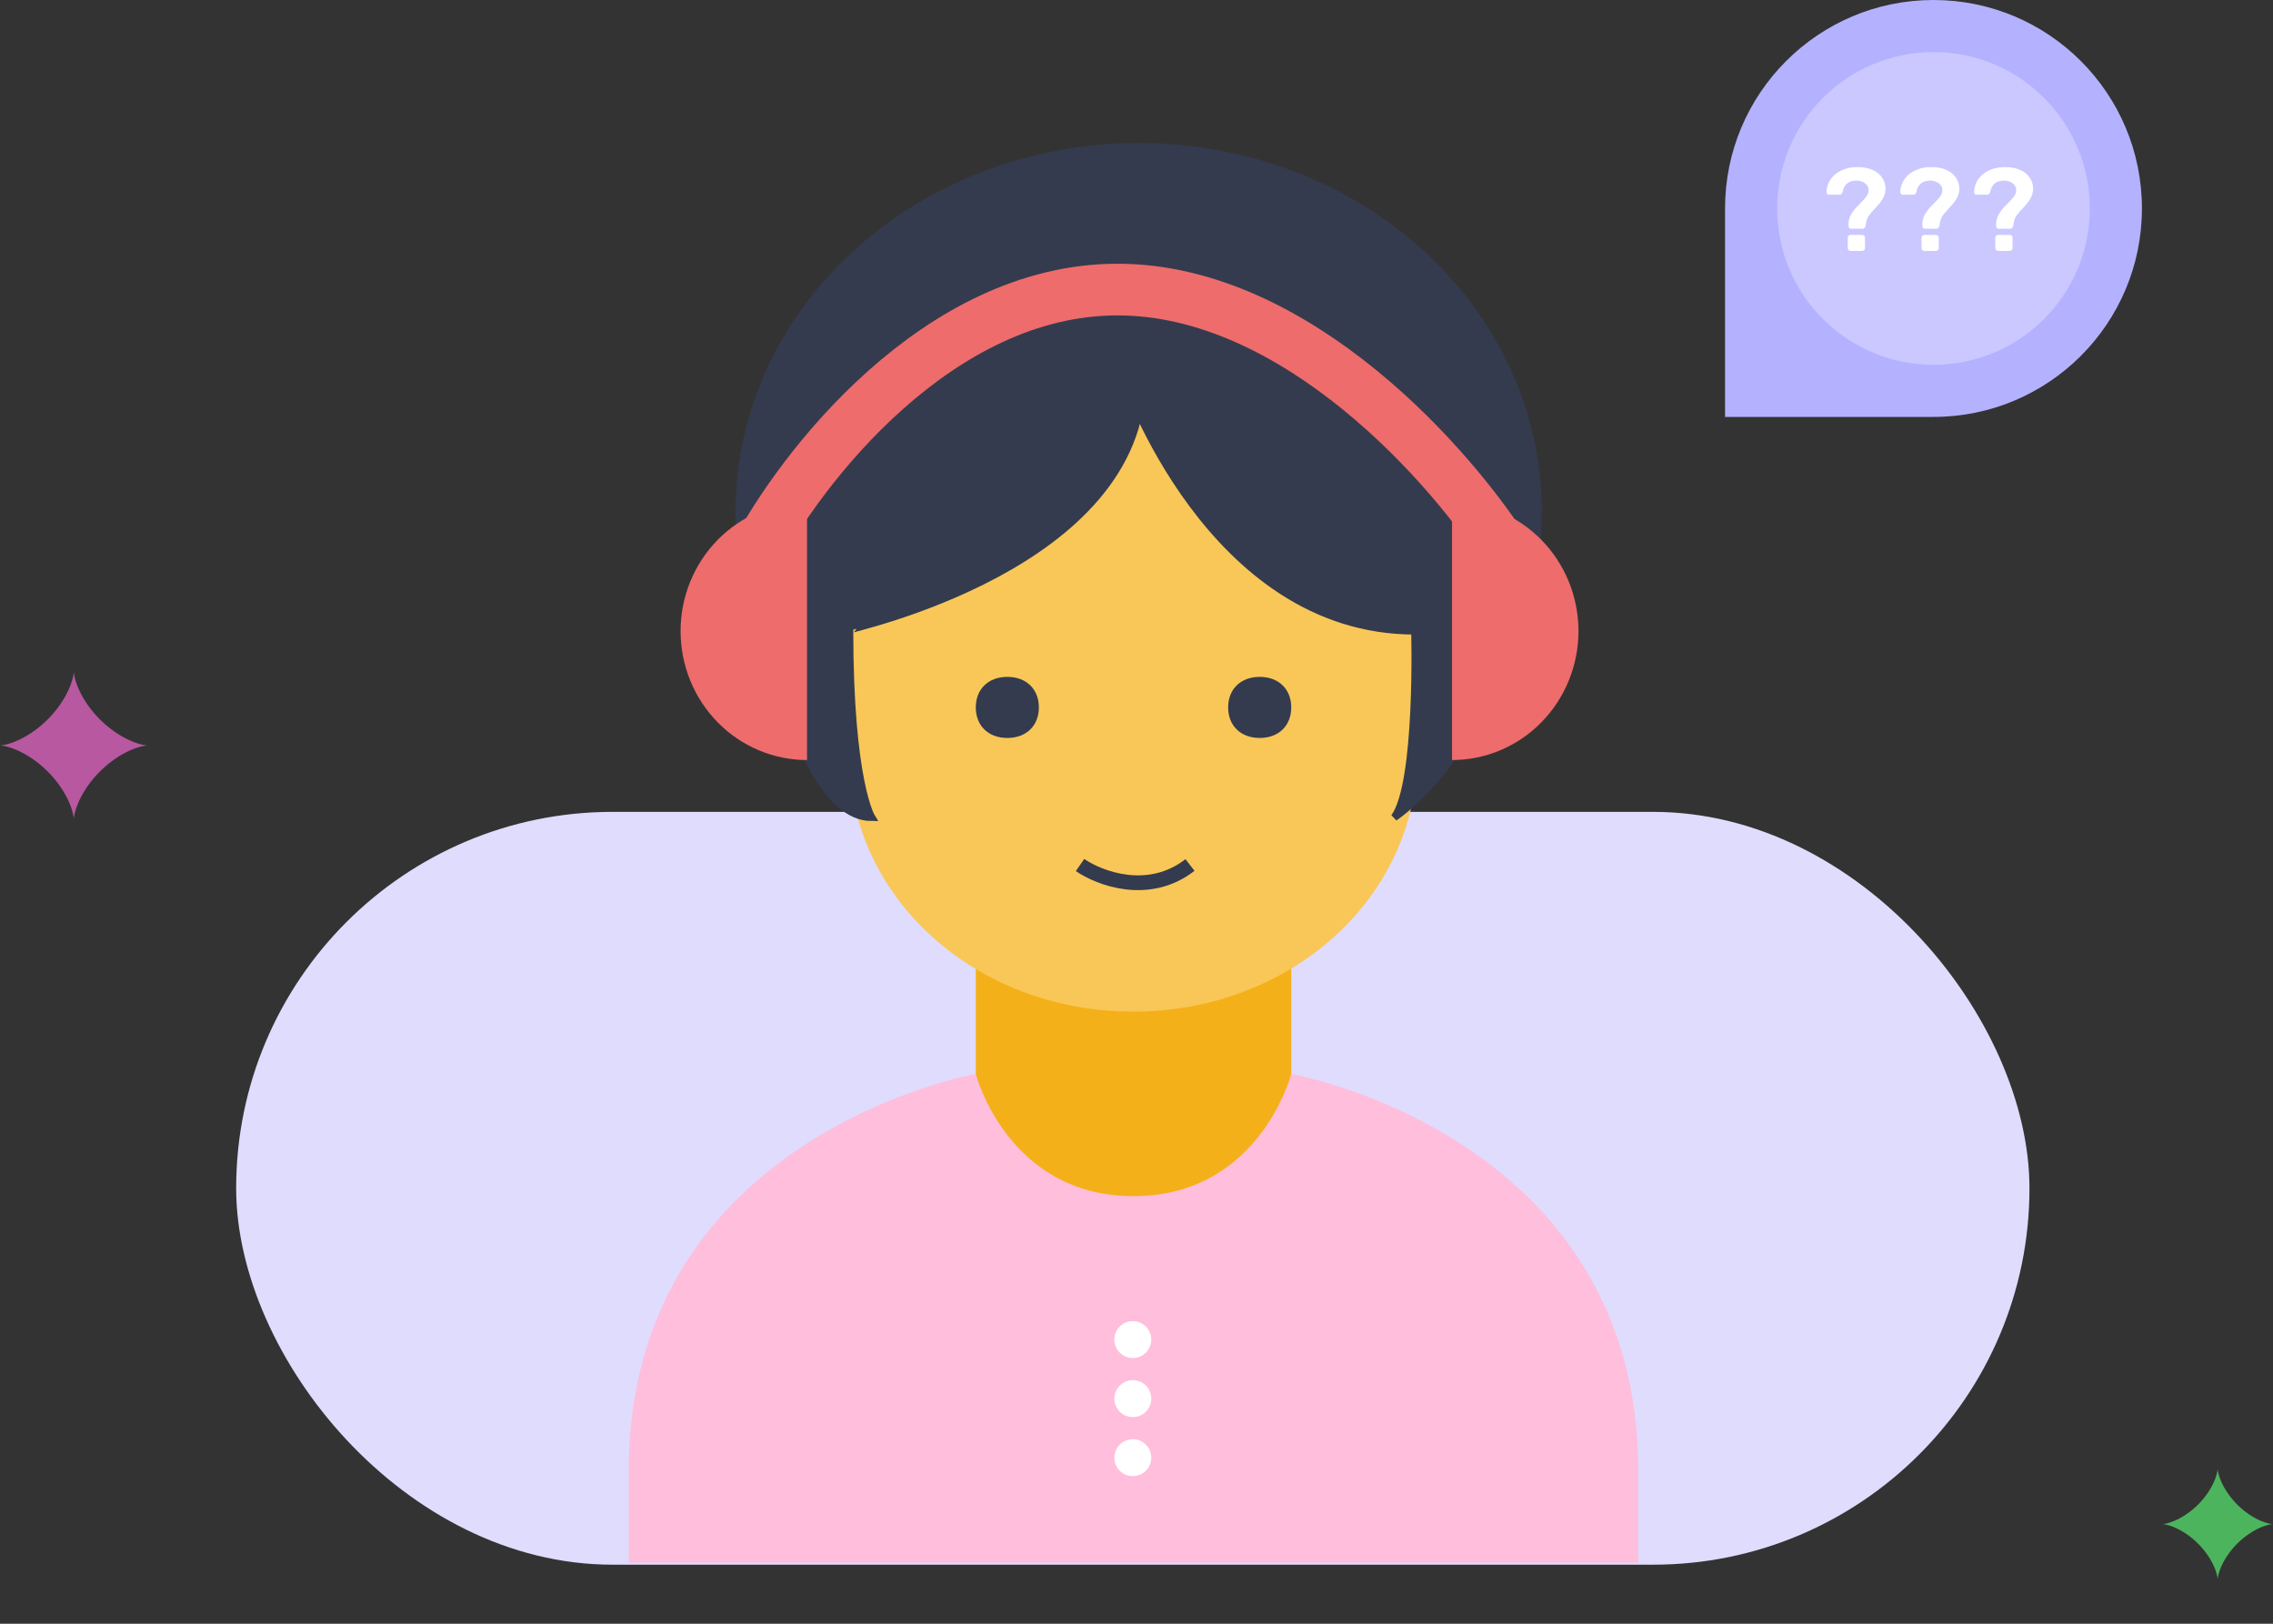 <svg width="308" height="220" viewBox="0 0 308 220" fill="none" xmlns="http://www.w3.org/2000/svg">
<rect x="0" y="0" width="308" height="220" fill="#333333" stroke="none"/>
<rect x="32" y="110" width="243" height="102" rx="51" fill="#DFDCFD"/>
<path d="M174.97 145.508H132.222C132.222 145.508 85.199 153.785 85.199 199.308V211.723H221.992V199.308C221.992 153.785 174.97 145.508 174.97 145.508Z" fill="#FFBEDC"/>
<path d="M132.223 145.508V120.678H174.97V145.508C174.97 145.508 170.696 162.062 153.597 162.062C136.497 162.062 132.223 145.508 132.223 145.508H132.223Z" fill="#F4B018"/>
<ellipse cx="154.293" cy="69.277" rx="54.627" ry="49.91" fill="#343B4E"/>
<path d="M192.038 75.102C192.038 45.67 115.062 55.739 115.062 75.102V102.211C115.062 121.574 132.168 137.065 153.55 137.065C174.932 137.065 192.038 121.574 192.038 102.211V75.102Z" fill="#F9C758"/>
<path d="M146.35 117.199C148.979 119.013 155.639 121.553 161.248 117.199" stroke="#343B4E" stroke-width="2"/>
<path d="M166.418 95.847C166.418 93.364 168.128 91.709 170.693 91.709C173.258 91.709 174.968 93.364 174.968 95.847C174.968 98.331 173.258 99.986 170.693 99.986C168.128 99.986 166.418 98.331 166.418 95.847Z" fill="#343B4E"/>
<path d="M132.223 95.847C132.223 98.331 133.933 99.986 136.497 99.986C139.062 99.986 140.772 98.331 140.772 95.847C140.772 93.364 139.062 91.709 136.497 91.709C133.933 91.709 132.223 93.364 132.223 95.847Z" fill="#343B4E"/>
<path d="M152.311 51.15C152.311 51.15 163.916 85.476 191.719 85.476C191.719 85.476 192.324 106.135 188.939 110.744C188.939 110.744 207.435 98.825 207.435 65.453L152.311 51.15Z" fill="#343B4E" stroke="#343B4E"/>
<path d="M154.793 51.15L100.662 68.472C100.662 68.472 105.8 110.744 118.108 110.744C118.108 110.744 115.121 105.977 115.121 85.317C115.121 85.159 154.793 76.736 154.793 51.15Z" fill="#343B4E" stroke="#343B4E"/>
<path d="M109.354 68.037C104.81 68.037 100.452 69.877 97.239 73.153C94.026 76.43 92.221 80.873 92.221 85.507C92.221 90.14 94.026 94.584 97.239 97.86C100.452 101.136 104.81 102.977 109.354 102.977L109.354 85.507L109.354 68.037Z" fill="#EE6C6C"/>
<path d="M196.756 102.977C201.3 102.977 205.657 101.137 208.87 97.86C212.084 94.584 213.889 90.14 213.889 85.507C213.889 80.874 212.084 76.43 208.87 73.154C205.657 69.878 201.3 68.037 196.756 68.037L196.756 85.507V102.977Z" fill="#EE6C6C"/>
<path d="M102.15 75.485C108.43 63.401 127.074 39.232 151.418 39.232C175.762 39.232 196.918 63.401 204.453 75.485" stroke="#EE6C6C" stroke-width="7"/>
<path d="M233.752 28.243C233.752 12.645 246.397 0 261.995 0C277.594 0 290.239 12.645 290.239 28.243C290.239 43.842 277.594 56.487 261.995 56.487H233.752V28.243Z" fill="#B4B2FF"/>
<circle cx="261.997" cy="28.243" r="21.183" fill="white" fill-opacity="0.29"/>
<path fill-rule="evenodd" clip-rule="evenodd" d="M20 101L19.998 101L19.994 101L19.986 101L19.976 101.001L19.963 101.001L19.946 101.002L19.927 101.003L19.904 101.005L19.879 101.007L19.851 101.01L19.82 101.013L19.786 101.017L19.749 101.022L19.709 101.027L19.667 101.033L19.622 101.04L19.574 101.048L19.523 101.057L19.47 101.067L19.414 101.078L19.355 101.091L19.294 101.104L19.231 101.118L19.165 101.134L19.096 101.151L19.025 101.17L18.952 101.19L18.877 101.211L18.799 101.234L18.719 101.258L18.637 101.284L18.553 101.311L18.467 101.34L18.379 101.371L18.289 101.403L18.198 101.437L18.104 101.473L18.009 101.51L17.912 101.55L17.814 101.591L17.714 101.633L17.613 101.678L17.51 101.724L17.406 101.773L17.301 101.823L17.195 101.875L17.087 101.929L16.979 101.985L16.869 102.042L16.759 102.102L16.648 102.163L16.536 102.227L16.423 102.292L16.31 102.359L16.196 102.428L16.082 102.499L15.967 102.571L15.852 102.646L15.737 102.722L15.622 102.8L15.507 102.88L15.391 102.962L15.276 103.045L15.16 103.13L15.045 103.216L14.93 103.305L14.816 103.395L14.701 103.486L14.588 103.579L14.474 103.674L14.361 103.77L14.249 103.867L14.138 103.966L14.027 104.066L13.917 104.167L13.808 104.27L13.7 104.373L13.593 104.478L13.487 104.584L13.382 104.691L13.278 104.8L13.175 104.908L13.074 105.018L12.974 105.129L12.875 105.24L12.777 105.352L12.681 105.465L12.587 105.578L12.493 105.692L12.402 105.806L12.312 105.921L12.223 106.036L12.137 106.151L12.052 106.266L11.968 106.382L11.886 106.497L11.806 106.613L11.728 106.728L11.652 106.843L11.577 106.958L11.505 107.073L11.434 107.187L11.364 107.301L11.297 107.414L11.232 107.527L11.168 107.639L11.107 107.75L11.047 107.86L10.989 107.97L10.933 108.078L10.879 108.186L10.827 108.292L10.777 108.398L10.728 108.502L10.682 108.605L10.637 108.706L10.594 108.806L10.553 108.904L10.513 109.001L10.476 109.097L10.44 109.19L10.406 109.282L10.373 109.372L10.343 109.46L10.313 109.546L10.286 109.63L10.26 109.713L10.236 109.793L10.213 109.87L10.191 109.946L10.171 110.019L10.153 110.091L10.136 110.159L10.12 110.225L10.105 110.289L10.092 110.351L10.079 110.409L10.068 110.465L10.058 110.519L10.049 110.57L10.041 110.618L10.034 110.663L10.028 110.706L10.022 110.746L10.018 110.783L10.014 110.817L10.01 110.849L10.007 110.877L10.005 110.902L10.004 110.925L10.002 110.945L10.001 110.961L10.001 110.975L10 110.986L10 110.994L10 110.998L10 111L10 110.999L10 110.994L10 110.987L9.999 110.977L9.999 110.964L9.998 110.948L9.997 110.928L9.995 110.906L9.993 110.881L9.99 110.853L9.987 110.822L9.983 110.789L9.979 110.752L9.973 110.713L9.967 110.67L9.96 110.625L9.952 110.578L9.943 110.527L9.933 110.474L9.922 110.418L9.91 110.36L9.897 110.299L9.883 110.236L9.867 110.17L9.85 110.102L9.832 110.031L9.812 109.958L9.791 109.883L9.768 109.805L9.744 109.725L9.718 109.644L9.691 109.56L9.662 109.474L9.632 109.386L9.599 109.296L9.566 109.205L9.53 109.112L9.493 109.017L9.454 108.92L9.413 108.822L9.37 108.722L9.326 108.621L9.279 108.518L9.231 108.414L9.181 108.309L9.129 108.203L9.075 108.096L9.02 107.987L8.962 107.878L8.903 107.768L8.842 107.656L8.778 107.545L8.713 107.432L8.646 107.319L8.578 107.205L8.507 107.091L8.434 106.976L8.36 106.862L8.284 106.746L8.206 106.631L8.126 106.516L8.045 106.4L7.962 106.285L7.877 106.17L7.79 106.054L7.702 105.939L7.613 105.825L7.521 105.71L7.428 105.597L7.334 105.483L7.238 105.37L7.141 105.258L7.042 105.147L6.942 105.036L6.841 104.926L6.738 104.817L6.635 104.709L6.53 104.601L6.424 104.495L6.317 104.39L6.209 104.286L6.1 104.183L5.99 104.082L5.88 103.981L5.768 103.883L5.656 103.785L5.544 103.689L5.431 103.594L5.317 103.501L5.203 103.409L5.088 103.319L4.973 103.23L4.858 103.144L4.743 103.058L4.627 102.975L4.512 102.893L4.396 102.813L4.281 102.734L4.166 102.658L4.051 102.583L3.936 102.51L3.822 102.439L3.708 102.37L3.595 102.302L3.482 102.237L3.37 102.173L3.259 102.112L3.148 102.052L3.039 101.994L2.93 101.938L2.823 101.883L2.716 101.831L2.611 101.781L2.506 101.732L2.404 101.685L2.302 101.64L2.202 101.597L2.103 101.556L2.006 101.516L1.911 101.479L1.817 101.443L1.725 101.408L1.635 101.376L1.547 101.345L1.46 101.316L1.376 101.288L1.294 101.262L1.214 101.238L1.136 101.215L1.06 101.193L0.986 101.173L0.915 101.154L0.846 101.137L0.78 101.121L0.716 101.106L0.654 101.093L0.595 101.08L0.539 101.069L0.485 101.059L0.434 101.05L0.386 101.042L0.34 101.034L0.297 101.028L0.257 101.023L0.22 101.018L0.185 101.014L0.154 101.01L0.125 101.008L0.099 101.005L0.077 101.004L0.057 101.002L0.04 101.001L0.026 101.001L0.015 101L0.007 101L0.002 101L0 101L0.001 101L0.005 101L0.012 101L0.022 100.999L0.035 100.999L0.051 100.998L0.07 100.997L0.092 100.995L0.117 100.993L0.144 100.99L0.175 100.987L0.209 100.983L0.245 100.979L0.284 100.974L0.326 100.968L0.371 100.961L0.418 100.953L0.469 100.944L0.522 100.934L0.577 100.923L0.635 100.911L0.696 100.898L0.759 100.884L0.825 100.868L0.893 100.851L0.963 100.833L1.036 100.813L1.111 100.792L1.189 100.77L1.268 100.746L1.35 100.72L1.433 100.693L1.519 100.664L1.607 100.634L1.696 100.602L1.788 100.568L1.881 100.533L1.976 100.496L2.072 100.457L2.17 100.416L2.27 100.374L2.371 100.329L2.473 100.283L2.577 100.235L2.682 100.185L2.788 100.133L2.896 100.08L3.004 100.024L3.113 99.967L3.224 99.908L3.335 99.847L3.446 99.783L3.559 99.719L3.672 99.652L3.786 99.583L3.9 99.513L4.014 99.44L4.129 99.366L4.244 99.29L4.36 99.212L4.475 99.133L4.59 99.052L4.706 98.969L4.821 98.884L4.936 98.797L5.051 98.709L5.166 98.62L5.28 98.528L5.394 98.436L5.508 98.341L5.621 98.246L5.733 98.149L5.844 98.05L5.955 97.95L6.065 97.849L6.174 97.747L6.283 97.643L6.39 97.538L6.496 97.432L6.602 97.326L6.706 97.218L6.808 97.109L6.91 96.999L7.011 96.889L7.11 96.777L7.207 96.665L7.304 96.553L7.398 96.439L7.492 96.326L7.584 96.212L7.674 96.097L7.763 95.982L7.85 95.867L7.935 95.752L8.019 95.636L8.101 95.521L8.181 95.406L8.259 95.29L8.336 95.175L8.411 95.06L8.484 94.945L8.555 94.831L8.625 94.717L8.692 94.604L8.758 94.491L8.822 94.379L8.884 94.268L8.944 94.157L9.002 94.047L9.058 93.939L9.112 93.831L9.165 93.724L9.215 93.619L9.264 93.515L9.311 93.412L9.356 93.31L9.399 93.21L9.441 93.111L9.48 93.014L9.518 92.918L9.554 92.825L9.589 92.732L9.622 92.642L9.653 92.554L9.682 92.467L9.71 92.383L9.736 92.3L9.761 92.22L9.784 92.142L9.805 92.066L9.825 91.992L9.844 91.921L9.862 91.852L9.878 91.785L9.893 91.721L9.906 91.659L9.919 91.6L9.93 91.543L9.94 91.489L9.95 91.438L9.958 91.389L9.965 91.344L9.971 91.3L9.977 91.26L9.982 91.223L9.986 91.188L9.989 91.156L9.992 91.127L9.994 91.101L9.996 91.078L9.998 91.058L9.999 91.041L9.999 91.027L10 91.016L10 91.007L10 91.002L10 91L10 91.001L10 91.005L10 91.011L10.001 91.021L10.001 91.034L10.002 91.05L10.003 91.068L10.005 91.09L10.007 91.115L10.009 91.142L10.012 91.172L10.016 91.206L10.021 91.242L10.026 91.281L10.032 91.323L10.039 91.367L10.046 91.415L10.055 91.465L10.065 91.517L10.076 91.573L10.088 91.63L10.101 91.691L10.115 91.754L10.13 91.819L10.147 91.887L10.165 91.958L10.185 92.03L10.206 92.105L10.228 92.182L10.252 92.262L10.278 92.343L10.305 92.427L10.333 92.512L10.363 92.6L10.395 92.689L10.429 92.78L10.464 92.873L10.501 92.968L10.54 93.064L10.581 93.162L10.623 93.262L10.667 93.363L10.713 93.465L10.761 93.569L10.811 93.674L10.862 93.78L10.916 93.887L10.971 93.995L11.028 94.105L11.088 94.215L11.149 94.326L11.211 94.438L11.276 94.55L11.343 94.663L11.411 94.777L11.482 94.891L11.554 95.005L11.628 95.12L11.704 95.235L11.781 95.35L11.861 95.466L11.942 95.581L12.025 95.697L12.109 95.812L12.196 95.927L12.284 96.042L12.373 96.157L12.464 96.271L12.557 96.385L12.651 96.499L12.746 96.612L12.844 96.724L12.942 96.835L13.042 96.946L13.143 97.056L13.245 97.166L13.349 97.274L13.453 97.382L13.559 97.488L13.666 97.593L13.774 97.697L13.882 97.8L13.992 97.902L14.102 98.002L14.214 98.102L14.326 98.2L14.438 98.296L14.551 98.391L14.665 98.484L14.779 98.576L14.894 98.667L15.008 98.755L15.124 98.843L15.239 98.928L15.354 99.012L15.47 99.094L15.585 99.174L15.701 99.253L15.816 99.33L15.931 99.405L16.046 99.478L16.16 99.55L16.274 99.619L16.387 99.687L16.5 99.753L16.612 99.817L16.723 99.879L16.834 99.939L16.944 99.997L17.053 100.053L17.16 100.108L17.267 100.161L17.373 100.211L17.477 100.26L17.58 100.307L17.682 100.353L17.782 100.396L17.881 100.438L17.978 100.477L18.074 100.515L18.168 100.552L18.26 100.586L18.351 100.619L18.439 100.65L18.526 100.68L18.61 100.708L18.693 100.734L18.774 100.759L18.852 100.782L18.928 100.804L19.002 100.824L19.074 100.843L19.143 100.86L19.21 100.877L19.274 100.892L19.336 100.905L19.395 100.918L19.452 100.929L19.506 100.94L19.558 100.949L19.607 100.957L19.653 100.964L19.696 100.971L19.737 100.977L19.774 100.981L19.809 100.986L19.841 100.989L19.87 100.992L19.897 100.994L19.92 100.996L19.94 100.997L19.958 100.998L19.972 100.999L19.983 101L19.992 101L19.997 101L20 101L20 101Z" fill="#B758A0"/>
<path d="M260.808 30.992C260.723 30.992 260.648 30.965 260.584 30.912C260.52 30.848 260.488 30.768 260.488 30.672C260.488 30.587 260.488 30.501 260.488 30.416C260.488 30.331 260.488 30.245 260.488 30.16C260.531 29.744 260.643 29.376 260.824 29.056C261.016 28.725 261.235 28.427 261.48 28.16C261.736 27.883 261.987 27.621 262.232 27.376C262.488 27.131 262.701 26.891 262.872 26.656C263.053 26.411 263.16 26.16 263.192 25.904C263.224 25.595 263.16 25.333 263 25.12C262.851 24.907 262.643 24.747 262.376 24.64C262.12 24.523 261.848 24.464 261.56 24.464C261.059 24.464 260.648 24.587 260.328 24.832C260.008 25.077 259.789 25.472 259.672 26.016C259.64 26.144 259.587 26.24 259.512 26.304C259.437 26.357 259.336 26.384 259.208 26.384H257.848C257.752 26.384 257.667 26.352 257.592 26.288C257.528 26.213 257.496 26.117 257.496 26C257.507 25.573 257.603 25.163 257.784 24.768C257.976 24.363 258.248 24 258.6 23.68C258.963 23.36 259.4 23.109 259.912 22.928C260.424 22.736 261.011 22.64 261.672 22.64C262.397 22.64 263.005 22.736 263.496 22.928C263.997 23.109 264.392 23.349 264.68 23.648C264.979 23.947 265.192 24.272 265.32 24.624C265.448 24.965 265.507 25.301 265.496 25.632C265.475 26.037 265.384 26.4 265.224 26.72C265.064 27.04 264.867 27.339 264.632 27.616C264.397 27.883 264.157 28.149 263.912 28.416C263.667 28.672 263.448 28.933 263.256 29.2C263.075 29.467 262.952 29.749 262.888 30.048C262.867 30.144 262.851 30.24 262.84 30.336C262.829 30.421 262.819 30.507 262.808 30.592C262.765 30.72 262.712 30.821 262.648 30.896C262.584 30.96 262.493 30.992 262.376 30.992H260.808ZM260.76 34C260.653 34 260.563 33.963 260.488 33.888C260.413 33.813 260.376 33.723 260.376 33.616V32.224C260.376 32.107 260.413 32.011 260.488 31.936C260.563 31.861 260.653 31.824 260.76 31.824H262.312C262.429 31.824 262.525 31.861 262.6 31.936C262.675 32.011 262.712 32.107 262.712 32.224V33.616C262.712 33.723 262.675 33.813 262.6 33.888C262.525 33.963 262.429 34 262.312 34H260.76Z" fill="white"/>
<path d="M270.808 30.992C270.723 30.992 270.648 30.965 270.584 30.912C270.52 30.848 270.488 30.768 270.488 30.672C270.488 30.587 270.488 30.501 270.488 30.416C270.488 30.331 270.488 30.245 270.488 30.16C270.531 29.744 270.643 29.376 270.824 29.056C271.016 28.725 271.235 28.427 271.48 28.16C271.736 27.883 271.987 27.621 272.232 27.376C272.488 27.131 272.701 26.891 272.872 26.656C273.053 26.411 273.16 26.16 273.192 25.904C273.224 25.595 273.16 25.333 273 25.12C272.851 24.907 272.643 24.747 272.376 24.64C272.12 24.523 271.848 24.464 271.56 24.464C271.059 24.464 270.648 24.587 270.328 24.832C270.008 25.077 269.789 25.472 269.672 26.016C269.64 26.144 269.587 26.24 269.512 26.304C269.437 26.357 269.336 26.384 269.208 26.384H267.848C267.752 26.384 267.667 26.352 267.592 26.288C267.528 26.213 267.496 26.117 267.496 26C267.507 25.573 267.603 25.163 267.784 24.768C267.976 24.363 268.248 24 268.6 23.68C268.963 23.36 269.4 23.109 269.912 22.928C270.424 22.736 271.011 22.64 271.672 22.64C272.397 22.64 273.005 22.736 273.496 22.928C273.997 23.109 274.392 23.349 274.68 23.648C274.979 23.947 275.192 24.272 275.32 24.624C275.448 24.965 275.507 25.301 275.496 25.632C275.475 26.037 275.384 26.4 275.224 26.72C275.064 27.04 274.867 27.339 274.632 27.616C274.397 27.883 274.157 28.149 273.912 28.416C273.667 28.672 273.448 28.933 273.256 29.2C273.075 29.467 272.952 29.749 272.888 30.048C272.867 30.144 272.851 30.24 272.84 30.336C272.829 30.421 272.819 30.507 272.808 30.592C272.765 30.72 272.712 30.821 272.648 30.896C272.584 30.96 272.493 30.992 272.376 30.992H270.808ZM270.76 34C270.653 34 270.563 33.963 270.488 33.888C270.413 33.813 270.376 33.723 270.376 33.616V32.224C270.376 32.107 270.413 32.011 270.488 31.936C270.563 31.861 270.653 31.824 270.76 31.824H272.312C272.429 31.824 272.525 31.861 272.6 31.936C272.675 32.011 272.712 32.107 272.712 32.224V33.616C272.712 33.723 272.675 33.813 272.6 33.888C272.525 33.963 272.429 34 272.312 34H270.76Z" fill="white"/>
<path d="M250.808 30.992C250.723 30.992 250.648 30.965 250.584 30.912C250.52 30.848 250.488 30.768 250.488 30.672C250.488 30.587 250.488 30.501 250.488 30.416C250.488 30.331 250.488 30.245 250.488 30.16C250.531 29.744 250.643 29.376 250.824 29.056C251.016 28.725 251.235 28.427 251.48 28.16C251.736 27.883 251.987 27.621 252.232 27.376C252.488 27.131 252.701 26.891 252.872 26.656C253.053 26.411 253.16 26.16 253.192 25.904C253.224 25.595 253.16 25.333 253 25.12C252.851 24.907 252.643 24.747 252.376 24.64C252.12 24.523 251.848 24.464 251.56 24.464C251.059 24.464 250.648 24.587 250.328 24.832C250.008 25.077 249.789 25.472 249.672 26.016C249.64 26.144 249.587 26.24 249.512 26.304C249.437 26.357 249.336 26.384 249.208 26.384H247.848C247.752 26.384 247.667 26.352 247.592 26.288C247.528 26.213 247.496 26.117 247.496 26C247.507 25.573 247.603 25.163 247.784 24.768C247.976 24.363 248.248 24 248.6 23.68C248.963 23.36 249.4 23.109 249.912 22.928C250.424 22.736 251.011 22.64 251.672 22.64C252.397 22.64 253.005 22.736 253.496 22.928C253.997 23.109 254.392 23.349 254.68 23.648C254.979 23.947 255.192 24.272 255.32 24.624C255.448 24.965 255.507 25.301 255.496 25.632C255.475 26.037 255.384 26.4 255.224 26.72C255.064 27.04 254.867 27.339 254.632 27.616C254.397 27.883 254.157 28.149 253.912 28.416C253.667 28.672 253.448 28.933 253.256 29.2C253.075 29.467 252.952 29.749 252.888 30.048C252.867 30.144 252.851 30.24 252.84 30.336C252.829 30.421 252.819 30.507 252.808 30.592C252.765 30.72 252.712 30.821 252.648 30.896C252.584 30.96 252.493 30.992 252.376 30.992H250.808ZM250.76 34C250.653 34 250.563 33.963 250.488 33.888C250.413 33.813 250.376 33.723 250.376 33.616V32.224C250.376 32.107 250.413 32.011 250.488 31.936C250.563 31.861 250.653 31.824 250.76 31.824H252.312C252.429 31.824 252.525 31.861 252.6 31.936C252.675 32.011 252.712 32.107 252.712 32.224V33.616C252.712 33.723 252.675 33.813 252.6 33.888C252.525 33.963 252.429 34 252.312 34H250.76Z" fill="white"/>
<circle cx="153.5" cy="181.5" r="2.5" fill="white"/>
<circle cx="153.5" cy="189.5" r="2.5" fill="white"/>
<circle cx="153.5" cy="197.5" r="2.5" fill="white"/>
<path fill-rule="evenodd" clip-rule="evenodd" d="M308 206.5L307.999 206.5L307.996 206.5L307.99 206.5L307.982 206.5L307.972 206.501L307.96 206.502L307.945 206.503L307.928 206.504L307.909 206.505L307.888 206.507L307.865 206.51L307.839 206.513L307.812 206.516L307.782 206.52L307.75 206.525L307.716 206.53L307.68 206.536L307.642 206.543L307.602 206.55L307.56 206.559L307.516 206.568L307.471 206.578L307.423 206.589L307.373 206.601L307.322 206.614L307.269 206.627L307.214 206.642L307.157 206.658L307.099 206.675L307.039 206.694L306.978 206.713L306.915 206.733L306.85 206.755L306.784 206.778L306.717 206.802L306.648 206.828L306.578 206.855L306.507 206.883L306.434 206.912L306.36 206.943L306.285 206.975L306.21 207.008L306.133 207.043L306.055 207.08L305.976 207.117L305.896 207.156L305.815 207.197L305.734 207.238L305.652 207.282L305.569 207.326L305.486 207.373L305.402 207.42L305.317 207.469L305.232 207.519L305.147 207.571L305.061 207.624L304.976 207.679L304.889 207.734L304.803 207.792L304.717 207.85L304.63 207.91L304.543 207.971L304.457 208.034L304.37 208.097L304.284 208.162L304.198 208.229L304.112 208.296L304.026 208.365L303.941 208.434L303.856 208.505L303.771 208.577L303.687 208.65L303.603 208.724L303.52 208.799L303.438 208.875L303.356 208.952L303.275 209.03L303.195 209.109L303.115 209.188L303.036 209.269L302.958 209.35L302.881 209.431L302.805 209.514L302.73 209.597L302.656 209.68L302.583 209.764L302.511 209.849L302.44 209.934L302.37 210.019L302.301 210.105L302.234 210.191L302.168 210.277L302.103 210.363L302.039 210.45L301.976 210.536L301.915 210.623L301.855 210.71L301.796 210.796L301.739 210.882L301.683 210.969L301.628 211.055L301.575 211.14L301.523 211.226L301.473 211.311L301.424 211.395L301.376 211.479L301.33 211.562L301.285 211.645L301.242 211.727L301.2 211.809L301.159 211.889L301.12 211.969L301.083 212.048L301.046 212.126L301.011 212.203L300.978 212.279L300.945 212.354L300.915 212.428L300.885 212.501L300.857 212.572L300.83 212.643L300.804 212.711L300.78 212.779L300.757 212.845L300.735 212.91L300.714 212.973L300.695 213.034L300.677 213.094L300.66 213.153L300.644 213.21L300.629 213.265L300.615 213.318L300.602 213.369L300.59 213.419L300.579 213.467L300.569 213.513L300.559 213.557L300.551 213.599L300.544 213.639L300.537 213.677L300.531 213.713L300.525 213.748L300.521 213.78L300.517 213.809L300.513 213.837L300.51 213.863L300.508 213.886L300.506 213.908L300.504 213.927L300.503 213.944L300.502 213.959L300.501 213.971L300.5 213.981L300.5 213.989L300.5 213.995L300.5 213.999L300.5 214L300.5 213.999L300.5 213.996L300.5 213.99L300.5 213.983L300.499 213.973L300.498 213.961L300.498 213.946L300.496 213.93L300.495 213.911L300.493 213.89L300.49 213.867L300.487 213.841L300.484 213.814L300.48 213.784L300.475 213.753L300.47 213.719L300.464 213.683L300.458 213.645L300.45 213.606L300.442 213.564L300.433 213.52L300.423 213.474L300.412 213.427L300.4 213.377L300.387 213.326L300.374 213.273L300.359 213.218L300.343 213.162L300.326 213.104L300.308 213.044L300.289 212.983L300.268 212.92L300.247 212.855L300.224 212.79L300.2 212.722L300.174 212.654L300.148 212.584L300.12 212.512L300.09 212.44L300.06 212.366L300.028 212.292L299.994 212.216L299.959 212.139L299.923 212.061L299.886 211.982L299.847 211.902L299.807 211.822L299.765 211.74L299.722 211.658L299.677 211.576L299.631 211.492L299.584 211.408L299.535 211.324L299.485 211.239L299.433 211.154L299.38 211.068L299.326 210.982L299.27 210.896L299.213 210.81L299.155 210.723L299.095 210.637L299.034 210.55L298.971 210.464L298.908 210.377L298.843 210.291L298.777 210.205L298.709 210.119L298.641 210.033L298.571 209.947L298.5 209.862L298.429 209.778L298.356 209.694L298.282 209.61L298.207 209.527L298.131 209.444L298.054 209.363L297.976 209.281L297.897 209.201L297.818 209.121L297.738 209.043L297.657 208.965L297.575 208.888L297.493 208.811L297.41 208.736L297.326 208.662L297.242 208.589L297.158 208.517L297.073 208.446L296.988 208.376L296.902 208.307L296.816 208.239L296.73 208.173L296.643 208.108L296.557 208.044L296.47 207.981L296.384 207.92L296.297 207.86L296.211 207.801L296.124 207.743L296.038 207.687L295.952 207.633L295.866 207.579L295.781 207.527L295.696 207.477L295.612 207.428L295.528 207.38L295.444 207.334L295.361 207.289L295.279 207.245L295.198 207.203L295.117 207.163L295.037 207.123L294.958 207.085L294.88 207.049L294.803 207.014L294.727 206.98L294.651 206.948L294.577 206.917L294.505 206.887L294.433 206.859L294.363 206.832L294.294 206.806L294.226 206.782L294.16 206.759L294.095 206.737L294.032 206.716L293.97 206.697L293.91 206.678L293.852 206.661L293.795 206.645L293.74 206.63L293.686 206.616L293.635 206.603L293.585 206.591L293.537 206.58L293.491 206.569L293.446 206.56L293.404 206.552L293.364 206.544L293.326 206.537L293.289 206.531L293.255 206.526L293.223 206.521L293.193 206.517L293.165 206.513L293.139 206.51L293.115 206.508L293.094 206.506L293.075 206.504L293.057 206.503L293.043 206.502L293.03 206.501L293.019 206.501L293.011 206.5L293.005 206.5L293.001 206.5L293 206.5L293.001 206.5L293.004 206.5L293.009 206.5L293.017 206.5L293.026 206.499L293.038 206.498L293.052 206.498L293.069 206.496L293.088 206.495L293.108 206.493L293.131 206.49L293.156 206.488L293.184 206.484L293.213 206.48L293.245 206.476L293.278 206.471L293.314 206.465L293.351 206.458L293.391 206.451L293.433 206.443L293.476 206.434L293.522 206.424L293.569 206.413L293.619 206.401L293.67 206.389L293.722 206.375L293.777 206.36L293.833 206.344L293.891 206.327L293.951 206.309L294.012 206.29L294.075 206.27L294.139 206.248L294.205 206.226L294.272 206.202L294.341 206.176L294.411 206.15L294.482 206.122L294.554 206.093L294.628 206.062L294.702 206.03L294.778 205.997L294.855 205.962L294.933 205.926L295.012 205.889L295.091 205.85L295.172 205.81L295.253 205.768L295.335 205.725L295.418 205.681L295.501 205.635L295.585 205.588L295.669 205.539L295.754 205.489L295.839 205.437L295.925 205.384L296.011 205.33L296.097 205.275L296.183 205.218L296.27 205.159L296.356 205.1L296.443 205.039L296.529 204.976L296.616 204.913L296.702 204.848L296.789 204.782L296.875 204.715L296.96 204.646L297.046 204.577L297.131 204.506L297.215 204.434L297.3 204.361L297.383 204.288L297.466 204.213L297.549 204.137L297.631 204.06L297.712 203.982L297.793 203.904L297.872 203.824L297.951 203.744L298.029 203.663L298.106 203.582L298.183 203.499L298.258 203.416L298.332 203.333L298.405 203.249L298.478 203.165L298.549 203.08L298.619 202.994L298.688 202.909L298.755 202.823L298.822 202.737L298.887 202.65L298.951 202.564L299.014 202.477L299.075 202.391L299.136 202.304L299.195 202.218L299.252 202.131L299.308 202.045L299.363 201.959L299.416 201.873L299.468 201.788L299.519 201.703L299.568 201.618L299.616 201.534L299.663 201.451L299.708 201.368L299.751 201.286L299.793 201.204L299.834 201.123L299.874 201.043L299.912 200.964L299.948 200.886L299.983 200.809L300.017 200.732L300.05 200.657L300.081 200.583L300.11 200.51L300.139 200.439L300.166 200.368L300.192 200.299L300.216 200.232L300.239 200.165L300.261 200.1L300.282 200.037L300.302 199.975L300.32 199.915L300.338 199.856L300.354 199.799L300.369 199.744L300.383 199.69L300.396 199.639L300.408 199.589L300.42 199.541L300.43 199.494L300.439 199.45L300.448 199.407L300.455 199.367L300.462 199.329L300.468 199.292L300.474 199.258L300.479 199.225L300.483 199.195L300.486 199.167L300.489 199.141L300.492 199.117L300.494 199.095L300.496 199.076L300.497 199.059L300.498 199.044L300.499 199.031L300.499 199.02L300.5 199.012L300.5 199.006L300.5 199.002L300.5 199L300.5 199.001L300.5 199.003L300.5 199.009L300.5 199.016L300.501 199.025L300.501 199.037L300.502 199.051L300.503 199.067L300.505 199.086L300.507 199.107L300.509 199.129L300.512 199.154L300.515 199.181L300.519 199.211L300.524 199.242L300.529 199.275L300.535 199.311L300.541 199.348L300.549 199.388L300.557 199.429L300.566 199.473L300.575 199.518L300.586 199.565L300.598 199.615L300.61 199.665L300.624 199.718L300.639 199.773L300.654 199.829L300.671 199.887L300.689 199.946L300.708 200.007L300.728 200.07L300.75 200.134L300.773 200.2L300.796 200.267L300.822 200.335L300.848 200.405L300.876 200.476L300.905 200.548L300.935 200.622L300.967 200.696L301 200.772L301.035 200.849L301.071 200.927L301.108 201.005L301.147 201.085L301.187 201.165L301.228 201.247L301.271 201.328L301.316 201.411L301.361 201.494L301.409 201.578L301.457 201.662L301.507 201.747L301.559 201.832L301.611 201.918L301.665 202.004L301.721 202.09L301.778 202.176L301.836 202.263L301.896 202.349L301.956 202.436L302.019 202.523L302.082 202.609L302.147 202.695L302.213 202.782L302.28 202.868L302.348 202.953L302.418 203.039L302.488 203.124L302.56 203.209L302.633 203.293L302.706 203.377L302.781 203.46L302.857 203.542L302.934 203.624L303.011 203.706L303.09 203.786L303.169 203.866L303.249 203.945L303.33 204.023L303.412 204.1L303.494 204.177L303.577 204.252L303.66 204.326L303.744 204.4L303.829 204.472L303.914 204.543L303.999 204.613L304.084 204.682L304.17 204.75L304.256 204.817L304.343 204.882L304.429 204.946L304.516 205.009L304.602 205.071L304.689 205.131L304.775 205.19L304.862 205.247L304.948 205.304L305.034 205.359L305.12 205.412L305.205 205.464L305.29 205.515L305.375 205.564L305.459 205.612L305.543 205.659L305.625 205.704L305.708 205.748L305.789 205.79L305.87 205.831L305.95 205.87L306.03 205.909L306.108 205.945L306.185 205.981L306.261 206.014L306.337 206.047L306.411 206.078L306.484 206.108L306.555 206.137L306.626 206.164L306.695 206.19L306.763 206.214L306.829 206.238L306.894 206.26L306.958 206.281L307.02 206.3L307.08 206.319L307.139 206.336L307.196 206.353L307.252 206.368L307.305 206.382L307.357 206.395L307.407 206.407L307.456 206.419L307.502 206.429L307.547 206.438L307.589 206.447L307.63 206.455L307.668 206.462L307.705 206.468L307.74 206.473L307.772 206.478L307.802 206.482L307.831 206.486L307.857 206.489L307.881 206.492L307.903 206.494L307.922 206.496L307.94 206.497L307.955 206.498L307.968 206.499L307.979 206.499L307.988 206.5L307.994 206.5L307.998 206.5L308 206.5L308 206.5Z" fill="#4DB45E"/>
</svg>
